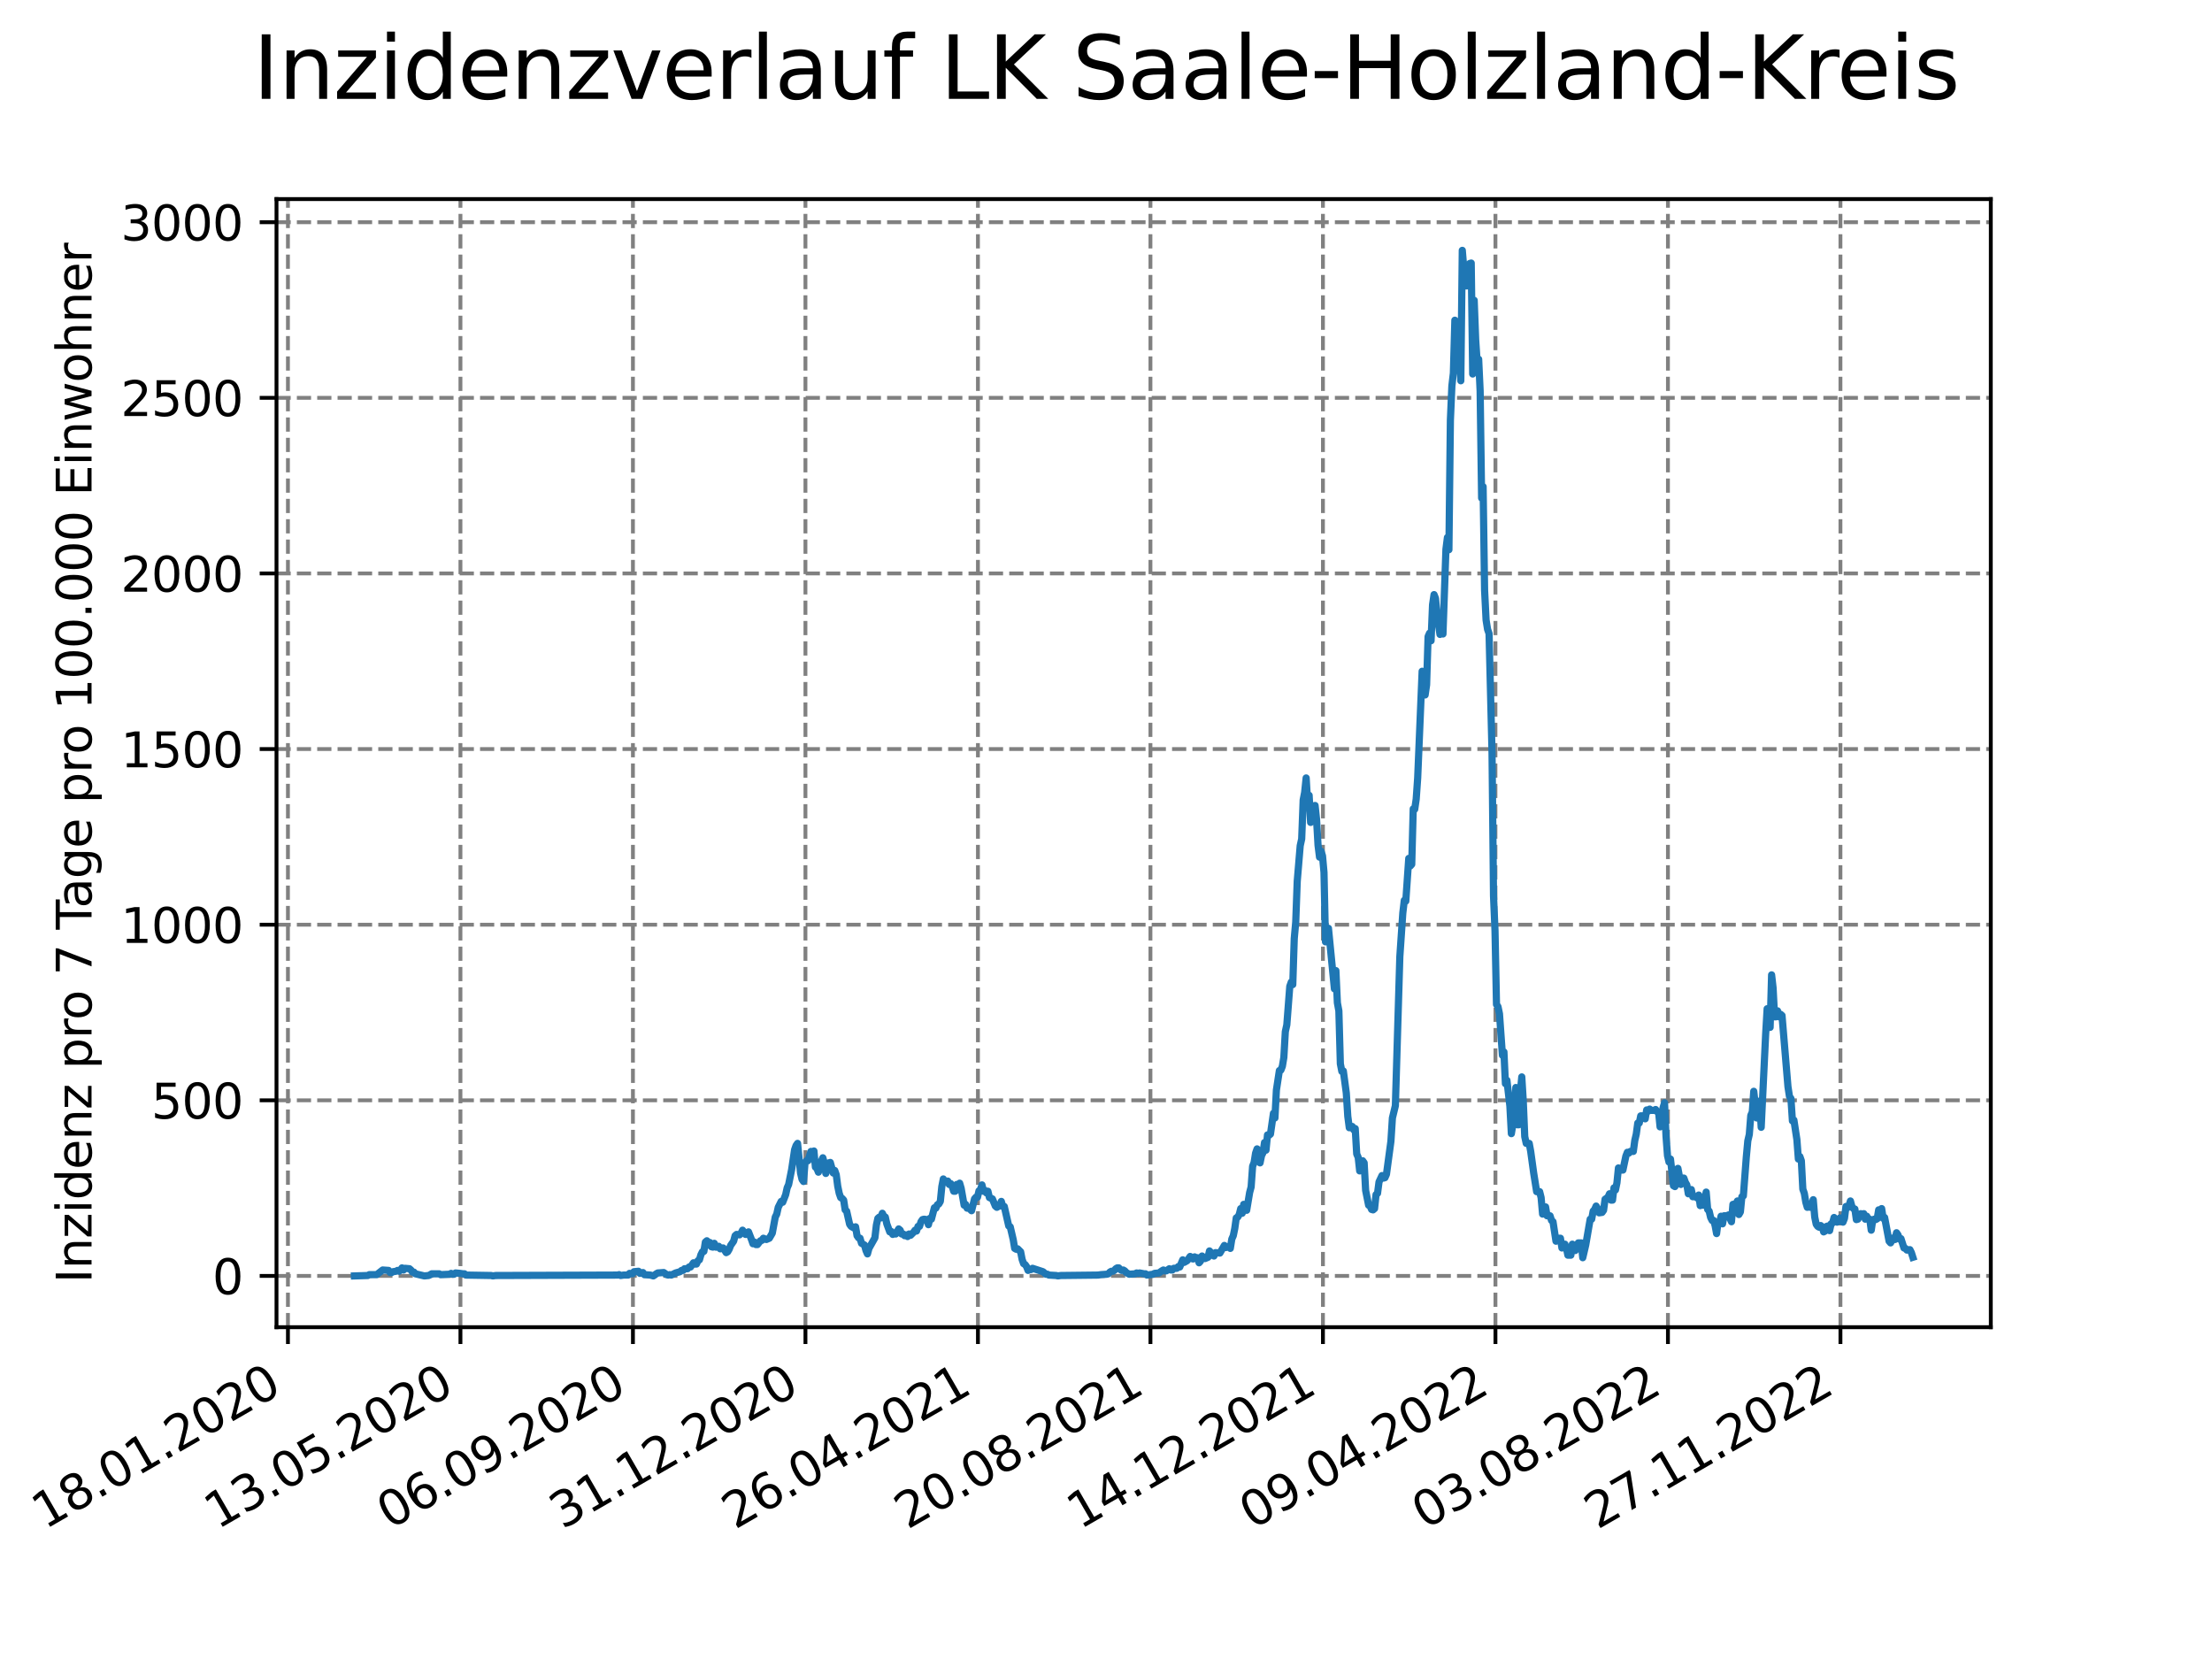 <?xml version="1.0" encoding="utf-8" standalone="no"?>
<!DOCTYPE svg PUBLIC "-//W3C//DTD SVG 1.1//EN"
  "http://www.w3.org/Graphics/SVG/1.1/DTD/svg11.dtd">
<svg xmlns:xlink="http://www.w3.org/1999/xlink" width="460.8pt" height="345.6pt" viewBox="0 0 460.8 345.6" xmlns="http://www.w3.org/2000/svg" version="1.1">
 <defs>
  <style type="text/css">*{stroke-linejoin: round; stroke-linecap: butt}</style>
 </defs>
 <g id="figure_1">
  <g id="patch_1">
   <path d="M 0 345.6 
L 460.8 345.6 
L 460.8 0 
L 0 0 
z
" style="fill: #ffffff"/>
  </g>
  <g id="axes_1">
   <g id="patch_2">
    <path d="M 57.6 276.48 
L 414.72 276.48 
L 414.72 41.472 
L 57.6 41.472 
z
" style="fill: #ffffff"/>
   </g>
   <g id="matplotlib.axis_1">
    <g id="xtick_1">
     <g id="line2d_1">
      <path d="M 59.983 276.48 
L 59.983 41.472 
" clip-path="url(#p7cde4ce99e)" style="fill: none; stroke-dasharray: 2.96,1.28; stroke-dashoffset: 0; stroke: #808080; stroke-width: 0.8"/>
     </g>
     <g id="line2d_2">
      <defs>
       <path id="m4c0e61356d" d="M 0 0 
L 0 3.5 
" style="stroke: #000000; stroke-width: 0.8"/>
      </defs>
      <g>
       <use xlink:href="#m4c0e61356d" x="59.983" y="276.48" style="stroke: #000000; stroke-width: 0.8"/>
      </g>
     </g>
     <g id="text_1">
      <!-- 18.01.2020 -->
      <g transform="translate(9.358 318.689) rotate(-30) scale(0.1 -0.1)">
       <defs>
        <path id="DejaVuSans-31" d="M 794 531 
L 1825 531 
L 1825 4091 
L 703 3866 
L 703 4441 
L 1819 4666 
L 2450 4666 
L 2450 531 
L 3481 531 
L 3481 0 
L 794 0 
L 794 531 
z
" transform="scale(0.016)"/>
        <path id="DejaVuSans-38" d="M 2034 2216 
Q 1584 2216 1326 1975 
Q 1069 1734 1069 1313 
Q 1069 891 1326 650 
Q 1584 409 2034 409 
Q 2484 409 2743 651 
Q 3003 894 3003 1313 
Q 3003 1734 2745 1975 
Q 2488 2216 2034 2216 
z
M 1403 2484 
Q 997 2584 770 2862 
Q 544 3141 544 3541 
Q 544 4100 942 4425 
Q 1341 4750 2034 4750 
Q 2731 4750 3128 4425 
Q 3525 4100 3525 3541 
Q 3525 3141 3298 2862 
Q 3072 2584 2669 2484 
Q 3125 2378 3379 2068 
Q 3634 1759 3634 1313 
Q 3634 634 3220 271 
Q 2806 -91 2034 -91 
Q 1263 -91 848 271 
Q 434 634 434 1313 
Q 434 1759 690 2068 
Q 947 2378 1403 2484 
z
M 1172 3481 
Q 1172 3119 1398 2916 
Q 1625 2713 2034 2713 
Q 2441 2713 2670 2916 
Q 2900 3119 2900 3481 
Q 2900 3844 2670 4047 
Q 2441 4250 2034 4250 
Q 1625 4250 1398 4047 
Q 1172 3844 1172 3481 
z
" transform="scale(0.016)"/>
        <path id="DejaVuSans-2e" d="M 684 794 
L 1344 794 
L 1344 0 
L 684 0 
L 684 794 
z
" transform="scale(0.016)"/>
        <path id="DejaVuSans-30" d="M 2034 4250 
Q 1547 4250 1301 3770 
Q 1056 3291 1056 2328 
Q 1056 1369 1301 889 
Q 1547 409 2034 409 
Q 2525 409 2770 889 
Q 3016 1369 3016 2328 
Q 3016 3291 2770 3770 
Q 2525 4250 2034 4250 
z
M 2034 4750 
Q 2819 4750 3233 4129 
Q 3647 3509 3647 2328 
Q 3647 1150 3233 529 
Q 2819 -91 2034 -91 
Q 1250 -91 836 529 
Q 422 1150 422 2328 
Q 422 3509 836 4129 
Q 1250 4750 2034 4750 
z
" transform="scale(0.016)"/>
        <path id="DejaVuSans-32" d="M 1228 531 
L 3431 531 
L 3431 0 
L 469 0 
L 469 531 
Q 828 903 1448 1529 
Q 2069 2156 2228 2338 
Q 2531 2678 2651 2914 
Q 2772 3150 2772 3378 
Q 2772 3750 2511 3984 
Q 2250 4219 1831 4219 
Q 1534 4219 1204 4116 
Q 875 4013 500 3803 
L 500 4441 
Q 881 4594 1212 4672 
Q 1544 4750 1819 4750 
Q 2544 4750 2975 4387 
Q 3406 4025 3406 3419 
Q 3406 3131 3298 2873 
Q 3191 2616 2906 2266 
Q 2828 2175 2409 1742 
Q 1991 1309 1228 531 
z
" transform="scale(0.016)"/>
       </defs>
       <use xlink:href="#DejaVuSans-31"/>
       <use xlink:href="#DejaVuSans-38" x="63.623"/>
       <use xlink:href="#DejaVuSans-2e" x="127.246"/>
       <use xlink:href="#DejaVuSans-30" x="159.033"/>
       <use xlink:href="#DejaVuSans-31" x="222.656"/>
       <use xlink:href="#DejaVuSans-2e" x="286.279"/>
       <use xlink:href="#DejaVuSans-32" x="318.066"/>
       <use xlink:href="#DejaVuSans-30" x="381.689"/>
       <use xlink:href="#DejaVuSans-32" x="445.312"/>
       <use xlink:href="#DejaVuSans-30" x="508.936"/>
      </g>
     </g>
    </g>
    <g id="xtick_2">
     <g id="line2d_3">
      <path d="M 95.918 276.48 
L 95.918 41.472 
" clip-path="url(#p7cde4ce99e)" style="fill: none; stroke-dasharray: 2.96,1.28; stroke-dashoffset: 0; stroke: #808080; stroke-width: 0.8"/>
     </g>
     <g id="line2d_4">
      <g>
       <use xlink:href="#m4c0e61356d" x="95.918" y="276.48" style="stroke: #000000; stroke-width: 0.8"/>
      </g>
     </g>
     <g id="text_2">
      <!-- 13.05.2020 -->
      <g transform="translate(45.293 318.689) rotate(-30) scale(0.1 -0.1)">
       <defs>
        <path id="DejaVuSans-33" d="M 2597 2516 
Q 3050 2419 3304 2112 
Q 3559 1806 3559 1356 
Q 3559 666 3084 287 
Q 2609 -91 1734 -91 
Q 1441 -91 1130 -33 
Q 819 25 488 141 
L 488 750 
Q 750 597 1062 519 
Q 1375 441 1716 441 
Q 2309 441 2620 675 
Q 2931 909 2931 1356 
Q 2931 1769 2642 2001 
Q 2353 2234 1838 2234 
L 1294 2234 
L 1294 2753 
L 1863 2753 
Q 2328 2753 2575 2939 
Q 2822 3125 2822 3475 
Q 2822 3834 2567 4026 
Q 2313 4219 1838 4219 
Q 1578 4219 1281 4162 
Q 984 4106 628 3988 
L 628 4550 
Q 988 4650 1302 4700 
Q 1616 4750 1894 4750 
Q 2613 4750 3031 4423 
Q 3450 4097 3450 3541 
Q 3450 3153 3228 2886 
Q 3006 2619 2597 2516 
z
" transform="scale(0.016)"/>
        <path id="DejaVuSans-35" d="M 691 4666 
L 3169 4666 
L 3169 4134 
L 1269 4134 
L 1269 2991 
Q 1406 3038 1543 3061 
Q 1681 3084 1819 3084 
Q 2600 3084 3056 2656 
Q 3513 2228 3513 1497 
Q 3513 744 3044 326 
Q 2575 -91 1722 -91 
Q 1428 -91 1123 -41 
Q 819 9 494 109 
L 494 744 
Q 775 591 1075 516 
Q 1375 441 1709 441 
Q 2250 441 2565 725 
Q 2881 1009 2881 1497 
Q 2881 1984 2565 2268 
Q 2250 2553 1709 2553 
Q 1456 2553 1204 2497 
Q 953 2441 691 2322 
L 691 4666 
z
" transform="scale(0.016)"/>
       </defs>
       <use xlink:href="#DejaVuSans-31"/>
       <use xlink:href="#DejaVuSans-33" x="63.623"/>
       <use xlink:href="#DejaVuSans-2e" x="127.246"/>
       <use xlink:href="#DejaVuSans-30" x="159.033"/>
       <use xlink:href="#DejaVuSans-35" x="222.656"/>
       <use xlink:href="#DejaVuSans-2e" x="286.279"/>
       <use xlink:href="#DejaVuSans-32" x="318.066"/>
       <use xlink:href="#DejaVuSans-30" x="381.689"/>
       <use xlink:href="#DejaVuSans-32" x="445.312"/>
       <use xlink:href="#DejaVuSans-30" x="508.936"/>
      </g>
     </g>
    </g>
    <g id="xtick_3">
     <g id="line2d_5">
      <path d="M 131.853 276.48 
L 131.853 41.472 
" clip-path="url(#p7cde4ce99e)" style="fill: none; stroke-dasharray: 2.96,1.28; stroke-dashoffset: 0; stroke: #808080; stroke-width: 0.8"/>
     </g>
     <g id="line2d_6">
      <g>
       <use xlink:href="#m4c0e61356d" x="131.853" y="276.48" style="stroke: #000000; stroke-width: 0.8"/>
      </g>
     </g>
     <g id="text_3">
      <!-- 06.09.2020 -->
      <g transform="translate(81.228 318.689) rotate(-30) scale(0.1 -0.1)">
       <defs>
        <path id="DejaVuSans-36" d="M 2113 2584 
Q 1688 2584 1439 2293 
Q 1191 2003 1191 1497 
Q 1191 994 1439 701 
Q 1688 409 2113 409 
Q 2538 409 2786 701 
Q 3034 994 3034 1497 
Q 3034 2003 2786 2293 
Q 2538 2584 2113 2584 
z
M 3366 4563 
L 3366 3988 
Q 3128 4100 2886 4159 
Q 2644 4219 2406 4219 
Q 1781 4219 1451 3797 
Q 1122 3375 1075 2522 
Q 1259 2794 1537 2939 
Q 1816 3084 2150 3084 
Q 2853 3084 3261 2657 
Q 3669 2231 3669 1497 
Q 3669 778 3244 343 
Q 2819 -91 2113 -91 
Q 1303 -91 875 529 
Q 447 1150 447 2328 
Q 447 3434 972 4092 
Q 1497 4750 2381 4750 
Q 2619 4750 2861 4703 
Q 3103 4656 3366 4563 
z
" transform="scale(0.016)"/>
        <path id="DejaVuSans-39" d="M 703 97 
L 703 672 
Q 941 559 1184 500 
Q 1428 441 1663 441 
Q 2288 441 2617 861 
Q 2947 1281 2994 2138 
Q 2813 1869 2534 1725 
Q 2256 1581 1919 1581 
Q 1219 1581 811 2004 
Q 403 2428 403 3163 
Q 403 3881 828 4315 
Q 1253 4750 1959 4750 
Q 2769 4750 3195 4129 
Q 3622 3509 3622 2328 
Q 3622 1225 3098 567 
Q 2575 -91 1691 -91 
Q 1453 -91 1209 -44 
Q 966 3 703 97 
z
M 1959 2075 
Q 2384 2075 2632 2365 
Q 2881 2656 2881 3163 
Q 2881 3666 2632 3958 
Q 2384 4250 1959 4250 
Q 1534 4250 1286 3958 
Q 1038 3666 1038 3163 
Q 1038 2656 1286 2365 
Q 1534 2075 1959 2075 
z
" transform="scale(0.016)"/>
       </defs>
       <use xlink:href="#DejaVuSans-30"/>
       <use xlink:href="#DejaVuSans-36" x="63.623"/>
       <use xlink:href="#DejaVuSans-2e" x="127.246"/>
       <use xlink:href="#DejaVuSans-30" x="159.033"/>
       <use xlink:href="#DejaVuSans-39" x="222.656"/>
       <use xlink:href="#DejaVuSans-2e" x="286.279"/>
       <use xlink:href="#DejaVuSans-32" x="318.066"/>
       <use xlink:href="#DejaVuSans-30" x="381.689"/>
       <use xlink:href="#DejaVuSans-32" x="445.312"/>
       <use xlink:href="#DejaVuSans-30" x="508.936"/>
      </g>
     </g>
    </g>
    <g id="xtick_4">
     <g id="line2d_7">
      <path d="M 167.788 276.48 
L 167.788 41.472 
" clip-path="url(#p7cde4ce99e)" style="fill: none; stroke-dasharray: 2.96,1.28; stroke-dashoffset: 0; stroke: #808080; stroke-width: 0.8"/>
     </g>
     <g id="line2d_8">
      <g>
       <use xlink:href="#m4c0e61356d" x="167.788" y="276.48" style="stroke: #000000; stroke-width: 0.8"/>
      </g>
     </g>
     <g id="text_4">
      <!-- 31.12.2020 -->
      <g transform="translate(117.163 318.689) rotate(-30) scale(0.1 -0.1)">
       <use xlink:href="#DejaVuSans-33"/>
       <use xlink:href="#DejaVuSans-31" x="63.623"/>
       <use xlink:href="#DejaVuSans-2e" x="127.246"/>
       <use xlink:href="#DejaVuSans-31" x="159.033"/>
       <use xlink:href="#DejaVuSans-32" x="222.656"/>
       <use xlink:href="#DejaVuSans-2e" x="286.279"/>
       <use xlink:href="#DejaVuSans-32" x="318.066"/>
       <use xlink:href="#DejaVuSans-30" x="381.689"/>
       <use xlink:href="#DejaVuSans-32" x="445.312"/>
       <use xlink:href="#DejaVuSans-30" x="508.936"/>
      </g>
     </g>
    </g>
    <g id="xtick_5">
     <g id="line2d_9">
      <path d="M 203.723 276.48 
L 203.723 41.472 
" clip-path="url(#p7cde4ce99e)" style="fill: none; stroke-dasharray: 2.96,1.28; stroke-dashoffset: 0; stroke: #808080; stroke-width: 0.8"/>
     </g>
     <g id="line2d_10">
      <g>
       <use xlink:href="#m4c0e61356d" x="203.723" y="276.48" style="stroke: #000000; stroke-width: 0.8"/>
      </g>
     </g>
     <g id="text_5">
      <!-- 26.04.2021 -->
      <g transform="translate(153.098 318.689) rotate(-30) scale(0.1 -0.1)">
       <defs>
        <path id="DejaVuSans-34" d="M 2419 4116 
L 825 1625 
L 2419 1625 
L 2419 4116 
z
M 2253 4666 
L 3047 4666 
L 3047 1625 
L 3713 1625 
L 3713 1100 
L 3047 1100 
L 3047 0 
L 2419 0 
L 2419 1100 
L 313 1100 
L 313 1709 
L 2253 4666 
z
" transform="scale(0.016)"/>
       </defs>
       <use xlink:href="#DejaVuSans-32"/>
       <use xlink:href="#DejaVuSans-36" x="63.623"/>
       <use xlink:href="#DejaVuSans-2e" x="127.246"/>
       <use xlink:href="#DejaVuSans-30" x="159.033"/>
       <use xlink:href="#DejaVuSans-34" x="222.656"/>
       <use xlink:href="#DejaVuSans-2e" x="286.279"/>
       <use xlink:href="#DejaVuSans-32" x="318.066"/>
       <use xlink:href="#DejaVuSans-30" x="381.689"/>
       <use xlink:href="#DejaVuSans-32" x="445.312"/>
       <use xlink:href="#DejaVuSans-31" x="508.936"/>
      </g>
     </g>
    </g>
    <g id="xtick_6">
     <g id="line2d_11">
      <path d="M 239.658 276.48 
L 239.658 41.472 
" clip-path="url(#p7cde4ce99e)" style="fill: none; stroke-dasharray: 2.96,1.28; stroke-dashoffset: 0; stroke: #808080; stroke-width: 0.8"/>
     </g>
     <g id="line2d_12">
      <g>
       <use xlink:href="#m4c0e61356d" x="239.658" y="276.48" style="stroke: #000000; stroke-width: 0.8"/>
      </g>
     </g>
     <g id="text_6">
      <!-- 20.08.2021 -->
      <g transform="translate(189.033 318.689) rotate(-30) scale(0.1 -0.1)">
       <use xlink:href="#DejaVuSans-32"/>
       <use xlink:href="#DejaVuSans-30" x="63.623"/>
       <use xlink:href="#DejaVuSans-2e" x="127.246"/>
       <use xlink:href="#DejaVuSans-30" x="159.033"/>
       <use xlink:href="#DejaVuSans-38" x="222.656"/>
       <use xlink:href="#DejaVuSans-2e" x="286.279"/>
       <use xlink:href="#DejaVuSans-32" x="318.066"/>
       <use xlink:href="#DejaVuSans-30" x="381.689"/>
       <use xlink:href="#DejaVuSans-32" x="445.312"/>
       <use xlink:href="#DejaVuSans-31" x="508.936"/>
      </g>
     </g>
    </g>
    <g id="xtick_7">
     <g id="line2d_13">
      <path d="M 275.593 276.48 
L 275.593 41.472 
" clip-path="url(#p7cde4ce99e)" style="fill: none; stroke-dasharray: 2.96,1.28; stroke-dashoffset: 0; stroke: #808080; stroke-width: 0.8"/>
     </g>
     <g id="line2d_14">
      <g>
       <use xlink:href="#m4c0e61356d" x="275.593" y="276.48" style="stroke: #000000; stroke-width: 0.8"/>
      </g>
     </g>
     <g id="text_7">
      <!-- 14.12.2021 -->
      <g transform="translate(224.968 318.689) rotate(-30) scale(0.1 -0.1)">
       <use xlink:href="#DejaVuSans-31"/>
       <use xlink:href="#DejaVuSans-34" x="63.623"/>
       <use xlink:href="#DejaVuSans-2e" x="127.246"/>
       <use xlink:href="#DejaVuSans-31" x="159.033"/>
       <use xlink:href="#DejaVuSans-32" x="222.656"/>
       <use xlink:href="#DejaVuSans-2e" x="286.279"/>
       <use xlink:href="#DejaVuSans-32" x="318.066"/>
       <use xlink:href="#DejaVuSans-30" x="381.689"/>
       <use xlink:href="#DejaVuSans-32" x="445.312"/>
       <use xlink:href="#DejaVuSans-31" x="508.936"/>
      </g>
     </g>
    </g>
    <g id="xtick_8">
     <g id="line2d_15">
      <path d="M 311.528 276.48 
L 311.528 41.472 
" clip-path="url(#p7cde4ce99e)" style="fill: none; stroke-dasharray: 2.96,1.28; stroke-dashoffset: 0; stroke: #808080; stroke-width: 0.8"/>
     </g>
     <g id="line2d_16">
      <g>
       <use xlink:href="#m4c0e61356d" x="311.528" y="276.48" style="stroke: #000000; stroke-width: 0.8"/>
      </g>
     </g>
     <g id="text_8">
      <!-- 09.04.2022 -->
      <g transform="translate(260.903 318.689) rotate(-30) scale(0.1 -0.1)">
       <use xlink:href="#DejaVuSans-30"/>
       <use xlink:href="#DejaVuSans-39" x="63.623"/>
       <use xlink:href="#DejaVuSans-2e" x="127.246"/>
       <use xlink:href="#DejaVuSans-30" x="159.033"/>
       <use xlink:href="#DejaVuSans-34" x="222.656"/>
       <use xlink:href="#DejaVuSans-2e" x="286.279"/>
       <use xlink:href="#DejaVuSans-32" x="318.066"/>
       <use xlink:href="#DejaVuSans-30" x="381.689"/>
       <use xlink:href="#DejaVuSans-32" x="445.312"/>
       <use xlink:href="#DejaVuSans-32" x="508.936"/>
      </g>
     </g>
    </g>
    <g id="xtick_9">
     <g id="line2d_17">
      <path d="M 347.463 276.48 
L 347.463 41.472 
" clip-path="url(#p7cde4ce99e)" style="fill: none; stroke-dasharray: 2.96,1.28; stroke-dashoffset: 0; stroke: #808080; stroke-width: 0.8"/>
     </g>
     <g id="line2d_18">
      <g>
       <use xlink:href="#m4c0e61356d" x="347.463" y="276.48" style="stroke: #000000; stroke-width: 0.8"/>
      </g>
     </g>
     <g id="text_9">
      <!-- 03.08.2022 -->
      <g transform="translate(296.838 318.689) rotate(-30) scale(0.1 -0.1)">
       <use xlink:href="#DejaVuSans-30"/>
       <use xlink:href="#DejaVuSans-33" x="63.623"/>
       <use xlink:href="#DejaVuSans-2e" x="127.246"/>
       <use xlink:href="#DejaVuSans-30" x="159.033"/>
       <use xlink:href="#DejaVuSans-38" x="222.656"/>
       <use xlink:href="#DejaVuSans-2e" x="286.279"/>
       <use xlink:href="#DejaVuSans-32" x="318.066"/>
       <use xlink:href="#DejaVuSans-30" x="381.689"/>
       <use xlink:href="#DejaVuSans-32" x="445.312"/>
       <use xlink:href="#DejaVuSans-32" x="508.936"/>
      </g>
     </g>
    </g>
    <g id="xtick_10">
     <g id="line2d_19">
      <path d="M 383.398 276.48 
L 383.398 41.472 
" clip-path="url(#p7cde4ce99e)" style="fill: none; stroke-dasharray: 2.96,1.28; stroke-dashoffset: 0; stroke: #808080; stroke-width: 0.8"/>
     </g>
     <g id="line2d_20">
      <g>
       <use xlink:href="#m4c0e61356d" x="383.398" y="276.48" style="stroke: #000000; stroke-width: 0.8"/>
      </g>
     </g>
     <g id="text_10">
      <!-- 27.11.2022 -->
      <g transform="translate(332.773 318.689) rotate(-30) scale(0.1 -0.1)">
       <defs>
        <path id="DejaVuSans-37" d="M 525 4666 
L 3525 4666 
L 3525 4397 
L 1831 0 
L 1172 0 
L 2766 4134 
L 525 4134 
L 525 4666 
z
" transform="scale(0.016)"/>
       </defs>
       <use xlink:href="#DejaVuSans-32"/>
       <use xlink:href="#DejaVuSans-37" x="63.623"/>
       <use xlink:href="#DejaVuSans-2e" x="127.246"/>
       <use xlink:href="#DejaVuSans-31" x="159.033"/>
       <use xlink:href="#DejaVuSans-31" x="222.656"/>
       <use xlink:href="#DejaVuSans-2e" x="286.279"/>
       <use xlink:href="#DejaVuSans-32" x="318.066"/>
       <use xlink:href="#DejaVuSans-30" x="381.689"/>
       <use xlink:href="#DejaVuSans-32" x="445.312"/>
       <use xlink:href="#DejaVuSans-32" x="508.936"/>
      </g>
     </g>
    </g>
   </g>
   <g id="matplotlib.axis_2">
    <g id="ytick_1">
     <g id="line2d_21">
      <path d="M 57.6 265.798 
L 414.72 265.798 
" clip-path="url(#p7cde4ce99e)" style="fill: none; stroke-dasharray: 2.96,1.28; stroke-dashoffset: 0; stroke: #808080; stroke-width: 0.8"/>
     </g>
     <g id="line2d_22">
      <defs>
       <path id="macee8001ed" d="M 0 0 
L -3.5 0 
" style="stroke: #000000; stroke-width: 0.8"/>
      </defs>
      <g>
       <use xlink:href="#macee8001ed" x="57.6" y="265.798" style="stroke: #000000; stroke-width: 0.8"/>
      </g>
     </g>
     <g id="text_11">
      <!-- 0 -->
      <g transform="translate(44.237 269.597) scale(0.1 -0.1)">
       <use xlink:href="#DejaVuSans-30"/>
      </g>
     </g>
    </g>
    <g id="ytick_2">
     <g id="line2d_23">
      <path d="M 57.6 229.213 
L 414.72 229.213 
" clip-path="url(#p7cde4ce99e)" style="fill: none; stroke-dasharray: 2.96,1.28; stroke-dashoffset: 0; stroke: #808080; stroke-width: 0.8"/>
     </g>
     <g id="line2d_24">
      <g>
       <use xlink:href="#macee8001ed" x="57.6" y="229.213" style="stroke: #000000; stroke-width: 0.8"/>
      </g>
     </g>
     <g id="text_12">
      <!-- 500 -->
      <g transform="translate(31.512 233.012) scale(0.1 -0.1)">
       <use xlink:href="#DejaVuSans-35"/>
       <use xlink:href="#DejaVuSans-30" x="63.623"/>
       <use xlink:href="#DejaVuSans-30" x="127.246"/>
      </g>
     </g>
    </g>
    <g id="ytick_3">
     <g id="line2d_25">
      <path d="M 57.6 192.628 
L 414.72 192.628 
" clip-path="url(#p7cde4ce99e)" style="fill: none; stroke-dasharray: 2.96,1.28; stroke-dashoffset: 0; stroke: #808080; stroke-width: 0.8"/>
     </g>
     <g id="line2d_26">
      <g>
       <use xlink:href="#macee8001ed" x="57.6" y="192.628" style="stroke: #000000; stroke-width: 0.8"/>
      </g>
     </g>
     <g id="text_13">
      <!-- 1000 -->
      <g transform="translate(25.15 196.427) scale(0.1 -0.1)">
       <use xlink:href="#DejaVuSans-31"/>
       <use xlink:href="#DejaVuSans-30" x="63.623"/>
       <use xlink:href="#DejaVuSans-30" x="127.246"/>
       <use xlink:href="#DejaVuSans-30" x="190.869"/>
      </g>
     </g>
    </g>
    <g id="ytick_4">
     <g id="line2d_27">
      <path d="M 57.6 156.043 
L 414.72 156.043 
" clip-path="url(#p7cde4ce99e)" style="fill: none; stroke-dasharray: 2.96,1.28; stroke-dashoffset: 0; stroke: #808080; stroke-width: 0.8"/>
     </g>
     <g id="line2d_28">
      <g>
       <use xlink:href="#macee8001ed" x="57.6" y="156.043" style="stroke: #000000; stroke-width: 0.8"/>
      </g>
     </g>
     <g id="text_14">
      <!-- 1500 -->
      <g transform="translate(25.15 159.842) scale(0.1 -0.1)">
       <use xlink:href="#DejaVuSans-31"/>
       <use xlink:href="#DejaVuSans-35" x="63.623"/>
       <use xlink:href="#DejaVuSans-30" x="127.246"/>
       <use xlink:href="#DejaVuSans-30" x="190.869"/>
      </g>
     </g>
    </g>
    <g id="ytick_5">
     <g id="line2d_29">
      <path d="M 57.6 119.458 
L 414.72 119.458 
" clip-path="url(#p7cde4ce99e)" style="fill: none; stroke-dasharray: 2.96,1.28; stroke-dashoffset: 0; stroke: #808080; stroke-width: 0.8"/>
     </g>
     <g id="line2d_30">
      <g>
       <use xlink:href="#macee8001ed" x="57.6" y="119.458" style="stroke: #000000; stroke-width: 0.8"/>
      </g>
     </g>
     <g id="text_15">
      <!-- 2000 -->
      <g transform="translate(25.15 123.257) scale(0.1 -0.1)">
       <use xlink:href="#DejaVuSans-32"/>
       <use xlink:href="#DejaVuSans-30" x="63.623"/>
       <use xlink:href="#DejaVuSans-30" x="127.246"/>
       <use xlink:href="#DejaVuSans-30" x="190.869"/>
      </g>
     </g>
    </g>
    <g id="ytick_6">
     <g id="line2d_31">
      <path d="M 57.6 82.873 
L 414.72 82.873 
" clip-path="url(#p7cde4ce99e)" style="fill: none; stroke-dasharray: 2.96,1.28; stroke-dashoffset: 0; stroke: #808080; stroke-width: 0.8"/>
     </g>
     <g id="line2d_32">
      <g>
       <use xlink:href="#macee8001ed" x="57.6" y="82.873" style="stroke: #000000; stroke-width: 0.8"/>
      </g>
     </g>
     <g id="text_16">
      <!-- 2500 -->
      <g transform="translate(25.15 86.672) scale(0.1 -0.1)">
       <use xlink:href="#DejaVuSans-32"/>
       <use xlink:href="#DejaVuSans-35" x="63.623"/>
       <use xlink:href="#DejaVuSans-30" x="127.246"/>
       <use xlink:href="#DejaVuSans-30" x="190.869"/>
      </g>
     </g>
    </g>
    <g id="ytick_7">
     <g id="line2d_33">
      <path d="M 57.6 46.288 
L 414.72 46.288 
" clip-path="url(#p7cde4ce99e)" style="fill: none; stroke-dasharray: 2.96,1.28; stroke-dashoffset: 0; stroke: #808080; stroke-width: 0.8"/>
     </g>
     <g id="line2d_34">
      <g>
       <use xlink:href="#macee8001ed" x="57.6" y="46.288" style="stroke: #000000; stroke-width: 0.8"/>
      </g>
     </g>
     <g id="text_17">
      <!-- 3000 -->
      <g transform="translate(25.15 50.087) scale(0.1 -0.1)">
       <use xlink:href="#DejaVuSans-33"/>
       <use xlink:href="#DejaVuSans-30" x="63.623"/>
       <use xlink:href="#DejaVuSans-30" x="127.246"/>
       <use xlink:href="#DejaVuSans-30" x="190.869"/>
      </g>
     </g>
    </g>
    <g id="text_18">
     <!-- Inzidenz pro 7 Tage pro 100.000 Einwohner -->
     <g transform="translate(19.07 267.301) rotate(-90) scale(0.1 -0.1)">
      <defs>
       <path id="DejaVuSans-49" d="M 628 4666 
L 1259 4666 
L 1259 0 
L 628 0 
L 628 4666 
z
" transform="scale(0.016)"/>
       <path id="DejaVuSans-6e" d="M 3513 2113 
L 3513 0 
L 2938 0 
L 2938 2094 
Q 2938 2591 2744 2837 
Q 2550 3084 2163 3084 
Q 1697 3084 1428 2787 
Q 1159 2491 1159 1978 
L 1159 0 
L 581 0 
L 581 3500 
L 1159 3500 
L 1159 2956 
Q 1366 3272 1645 3428 
Q 1925 3584 2291 3584 
Q 2894 3584 3203 3211 
Q 3513 2838 3513 2113 
z
" transform="scale(0.016)"/>
       <path id="DejaVuSans-7a" d="M 353 3500 
L 3084 3500 
L 3084 2975 
L 922 459 
L 3084 459 
L 3084 0 
L 275 0 
L 275 525 
L 2438 3041 
L 353 3041 
L 353 3500 
z
" transform="scale(0.016)"/>
       <path id="DejaVuSans-69" d="M 603 3500 
L 1178 3500 
L 1178 0 
L 603 0 
L 603 3500 
z
M 603 4863 
L 1178 4863 
L 1178 4134 
L 603 4134 
L 603 4863 
z
" transform="scale(0.016)"/>
       <path id="DejaVuSans-64" d="M 2906 2969 
L 2906 4863 
L 3481 4863 
L 3481 0 
L 2906 0 
L 2906 525 
Q 2725 213 2448 61 
Q 2172 -91 1784 -91 
Q 1150 -91 751 415 
Q 353 922 353 1747 
Q 353 2572 751 3078 
Q 1150 3584 1784 3584 
Q 2172 3584 2448 3432 
Q 2725 3281 2906 2969 
z
M 947 1747 
Q 947 1113 1208 752 
Q 1469 391 1925 391 
Q 2381 391 2643 752 
Q 2906 1113 2906 1747 
Q 2906 2381 2643 2742 
Q 2381 3103 1925 3103 
Q 1469 3103 1208 2742 
Q 947 2381 947 1747 
z
" transform="scale(0.016)"/>
       <path id="DejaVuSans-65" d="M 3597 1894 
L 3597 1613 
L 953 1613 
Q 991 1019 1311 708 
Q 1631 397 2203 397 
Q 2534 397 2845 478 
Q 3156 559 3463 722 
L 3463 178 
Q 3153 47 2828 -22 
Q 2503 -91 2169 -91 
Q 1331 -91 842 396 
Q 353 884 353 1716 
Q 353 2575 817 3079 
Q 1281 3584 2069 3584 
Q 2775 3584 3186 3129 
Q 3597 2675 3597 1894 
z
M 3022 2063 
Q 3016 2534 2758 2815 
Q 2500 3097 2075 3097 
Q 1594 3097 1305 2825 
Q 1016 2553 972 2059 
L 3022 2063 
z
" transform="scale(0.016)"/>
       <path id="DejaVuSans-20" transform="scale(0.016)"/>
       <path id="DejaVuSans-70" d="M 1159 525 
L 1159 -1331 
L 581 -1331 
L 581 3500 
L 1159 3500 
L 1159 2969 
Q 1341 3281 1617 3432 
Q 1894 3584 2278 3584 
Q 2916 3584 3314 3078 
Q 3713 2572 3713 1747 
Q 3713 922 3314 415 
Q 2916 -91 2278 -91 
Q 1894 -91 1617 61 
Q 1341 213 1159 525 
z
M 3116 1747 
Q 3116 2381 2855 2742 
Q 2594 3103 2138 3103 
Q 1681 3103 1420 2742 
Q 1159 2381 1159 1747 
Q 1159 1113 1420 752 
Q 1681 391 2138 391 
Q 2594 391 2855 752 
Q 3116 1113 3116 1747 
z
" transform="scale(0.016)"/>
       <path id="DejaVuSans-72" d="M 2631 2963 
Q 2534 3019 2420 3045 
Q 2306 3072 2169 3072 
Q 1681 3072 1420 2755 
Q 1159 2438 1159 1844 
L 1159 0 
L 581 0 
L 581 3500 
L 1159 3500 
L 1159 2956 
Q 1341 3275 1631 3429 
Q 1922 3584 2338 3584 
Q 2397 3584 2469 3576 
Q 2541 3569 2628 3553 
L 2631 2963 
z
" transform="scale(0.016)"/>
       <path id="DejaVuSans-6f" d="M 1959 3097 
Q 1497 3097 1228 2736 
Q 959 2375 959 1747 
Q 959 1119 1226 758 
Q 1494 397 1959 397 
Q 2419 397 2687 759 
Q 2956 1122 2956 1747 
Q 2956 2369 2687 2733 
Q 2419 3097 1959 3097 
z
M 1959 3584 
Q 2709 3584 3137 3096 
Q 3566 2609 3566 1747 
Q 3566 888 3137 398 
Q 2709 -91 1959 -91 
Q 1206 -91 779 398 
Q 353 888 353 1747 
Q 353 2609 779 3096 
Q 1206 3584 1959 3584 
z
" transform="scale(0.016)"/>
       <path id="DejaVuSans-54" d="M -19 4666 
L 3928 4666 
L 3928 4134 
L 2272 4134 
L 2272 0 
L 1638 0 
L 1638 4134 
L -19 4134 
L -19 4666 
z
" transform="scale(0.016)"/>
       <path id="DejaVuSans-61" d="M 2194 1759 
Q 1497 1759 1228 1600 
Q 959 1441 959 1056 
Q 959 750 1161 570 
Q 1363 391 1709 391 
Q 2188 391 2477 730 
Q 2766 1069 2766 1631 
L 2766 1759 
L 2194 1759 
z
M 3341 1997 
L 3341 0 
L 2766 0 
L 2766 531 
Q 2569 213 2275 61 
Q 1981 -91 1556 -91 
Q 1019 -91 701 211 
Q 384 513 384 1019 
Q 384 1609 779 1909 
Q 1175 2209 1959 2209 
L 2766 2209 
L 2766 2266 
Q 2766 2663 2505 2880 
Q 2244 3097 1772 3097 
Q 1472 3097 1187 3025 
Q 903 2953 641 2809 
L 641 3341 
Q 956 3463 1253 3523 
Q 1550 3584 1831 3584 
Q 2591 3584 2966 3190 
Q 3341 2797 3341 1997 
z
" transform="scale(0.016)"/>
       <path id="DejaVuSans-67" d="M 2906 1791 
Q 2906 2416 2648 2759 
Q 2391 3103 1925 3103 
Q 1463 3103 1205 2759 
Q 947 2416 947 1791 
Q 947 1169 1205 825 
Q 1463 481 1925 481 
Q 2391 481 2648 825 
Q 2906 1169 2906 1791 
z
M 3481 434 
Q 3481 -459 3084 -895 
Q 2688 -1331 1869 -1331 
Q 1566 -1331 1297 -1286 
Q 1028 -1241 775 -1147 
L 775 -588 
Q 1028 -725 1275 -790 
Q 1522 -856 1778 -856 
Q 2344 -856 2625 -561 
Q 2906 -266 2906 331 
L 2906 616 
Q 2728 306 2450 153 
Q 2172 0 1784 0 
Q 1141 0 747 490 
Q 353 981 353 1791 
Q 353 2603 747 3093 
Q 1141 3584 1784 3584 
Q 2172 3584 2450 3431 
Q 2728 3278 2906 2969 
L 2906 3500 
L 3481 3500 
L 3481 434 
z
" transform="scale(0.016)"/>
       <path id="DejaVuSans-45" d="M 628 4666 
L 3578 4666 
L 3578 4134 
L 1259 4134 
L 1259 2753 
L 3481 2753 
L 3481 2222 
L 1259 2222 
L 1259 531 
L 3634 531 
L 3634 0 
L 628 0 
L 628 4666 
z
" transform="scale(0.016)"/>
       <path id="DejaVuSans-77" d="M 269 3500 
L 844 3500 
L 1563 769 
L 2278 3500 
L 2956 3500 
L 3675 769 
L 4391 3500 
L 4966 3500 
L 4050 0 
L 3372 0 
L 2619 2869 
L 1863 0 
L 1184 0 
L 269 3500 
z
" transform="scale(0.016)"/>
       <path id="DejaVuSans-68" d="M 3513 2113 
L 3513 0 
L 2938 0 
L 2938 2094 
Q 2938 2591 2744 2837 
Q 2550 3084 2163 3084 
Q 1697 3084 1428 2787 
Q 1159 2491 1159 1978 
L 1159 0 
L 581 0 
L 581 4863 
L 1159 4863 
L 1159 2956 
Q 1366 3272 1645 3428 
Q 1925 3584 2291 3584 
Q 2894 3584 3203 3211 
Q 3513 2838 3513 2113 
z
" transform="scale(0.016)"/>
      </defs>
      <use xlink:href="#DejaVuSans-49"/>
      <use xlink:href="#DejaVuSans-6e" x="29.492"/>
      <use xlink:href="#DejaVuSans-7a" x="92.871"/>
      <use xlink:href="#DejaVuSans-69" x="145.361"/>
      <use xlink:href="#DejaVuSans-64" x="173.145"/>
      <use xlink:href="#DejaVuSans-65" x="236.621"/>
      <use xlink:href="#DejaVuSans-6e" x="298.145"/>
      <use xlink:href="#DejaVuSans-7a" x="361.523"/>
      <use xlink:href="#DejaVuSans-20" x="414.014"/>
      <use xlink:href="#DejaVuSans-70" x="445.801"/>
      <use xlink:href="#DejaVuSans-72" x="509.277"/>
      <use xlink:href="#DejaVuSans-6f" x="548.141"/>
      <use xlink:href="#DejaVuSans-20" x="609.322"/>
      <use xlink:href="#DejaVuSans-37" x="641.109"/>
      <use xlink:href="#DejaVuSans-20" x="704.732"/>
      <use xlink:href="#DejaVuSans-54" x="736.52"/>
      <use xlink:href="#DejaVuSans-61" x="781.104"/>
      <use xlink:href="#DejaVuSans-67" x="842.383"/>
      <use xlink:href="#DejaVuSans-65" x="905.859"/>
      <use xlink:href="#DejaVuSans-20" x="967.383"/>
      <use xlink:href="#DejaVuSans-70" x="999.17"/>
      <use xlink:href="#DejaVuSans-72" x="1062.646"/>
      <use xlink:href="#DejaVuSans-6f" x="1101.51"/>
      <use xlink:href="#DejaVuSans-20" x="1162.691"/>
      <use xlink:href="#DejaVuSans-31" x="1194.479"/>
      <use xlink:href="#DejaVuSans-30" x="1258.102"/>
      <use xlink:href="#DejaVuSans-30" x="1321.725"/>
      <use xlink:href="#DejaVuSans-2e" x="1385.348"/>
      <use xlink:href="#DejaVuSans-30" x="1417.135"/>
      <use xlink:href="#DejaVuSans-30" x="1480.758"/>
      <use xlink:href="#DejaVuSans-30" x="1544.381"/>
      <use xlink:href="#DejaVuSans-20" x="1608.004"/>
      <use xlink:href="#DejaVuSans-45" x="1639.791"/>
      <use xlink:href="#DejaVuSans-69" x="1702.975"/>
      <use xlink:href="#DejaVuSans-6e" x="1730.758"/>
      <use xlink:href="#DejaVuSans-77" x="1794.137"/>
      <use xlink:href="#DejaVuSans-6f" x="1875.924"/>
      <use xlink:href="#DejaVuSans-68" x="1937.105"/>
      <use xlink:href="#DejaVuSans-6e" x="2000.484"/>
      <use xlink:href="#DejaVuSans-65" x="2063.863"/>
      <use xlink:href="#DejaVuSans-72" x="2125.387"/>
     </g>
    </g>
   </g>
   <g id="line2d_35">
    <path d="M 73.833 265.798 
L 76.621 265.71 
L 76.931 265.533 
L 78.48 265.533 
L 79.719 264.563 
L 80.958 264.651 
L 81.268 265.092 
L 81.577 265.092 
L 81.887 264.916 
L 82.507 264.828 
L 82.816 264.651 
L 83.126 264.828 
L 83.436 264.563 
L 83.746 264.122 
L 84.056 264.563 
L 84.365 264.21 
L 85.295 264.298 
L 85.605 264.563 
L 85.914 265.004 
L 86.224 265.004 
L 86.534 265.357 
L 88.393 265.798 
L 89.322 265.71 
L 89.942 265.357 
L 91.49 265.357 
L 91.8 265.533 
L 93.659 265.445 
L 93.969 265.269 
L 94.279 265.445 
L 94.588 265.445 
L 94.898 265.18 
L 95.827 265.269 
L 96.447 265.357 
L 96.757 265.357 
L 97.067 265.621 
L 102.333 265.71 
L 102.643 265.798 
L 103.262 265.71 
L 128.665 265.621 
L 128.974 265.533 
L 129.284 265.71 
L 129.904 265.621 
L 130.833 265.621 
L 131.143 265.269 
L 131.762 265.357 
L 132.072 264.916 
L 133.002 264.828 
L 133.311 265.269 
L 133.931 265.092 
L 134.241 265.533 
L 135.48 265.621 
L 136.099 265.798 
L 136.719 265.357 
L 137.029 265.18 
L 138.268 265.092 
L 138.888 265.533 
L 139.197 265.621 
L 139.507 265.533 
L 139.817 265.621 
L 140.746 265.18 
L 141.676 264.916 
L 141.985 264.651 
L 142.295 264.651 
L 142.605 264.298 
L 143.225 264.298 
L 143.534 263.945 
L 143.844 263.945 
L 144.464 263.063 
L 144.773 263.328 
L 145.083 263.328 
L 145.393 262.622 
L 145.703 262.446 
L 146.013 261.387 
L 146.322 260.77 
L 146.632 260.682 
L 146.942 258.741 
L 147.252 258.476 
L 147.562 259.182 
L 147.871 258.829 
L 148.181 259.711 
L 148.491 259.8 
L 148.801 259.006 
L 149.11 259.8 
L 149.42 259.8 
L 149.73 259.623 
L 150.04 260.152 
L 150.35 259.976 
L 150.659 259.976 
L 151.279 260.946 
L 151.589 260.77 
L 151.899 260.241 
L 152.208 259.447 
L 152.828 258.565 
L 153.138 257.418 
L 153.447 257.153 
L 154.067 257.241 
L 154.377 256.889 
L 154.687 256.271 
L 155.306 257.153 
L 155.616 256.8 
L 155.926 256.624 
L 156.545 258.212 
L 156.855 259.094 
L 157.165 258.741 
L 157.475 259.27 
L 157.784 259.27 
L 158.404 258.476 
L 158.714 258.388 
L 159.024 257.947 
L 159.643 258.212 
L 160.263 257.947 
L 160.882 256.889 
L 161.502 253.537 
L 161.812 252.919 
L 162.121 251.508 
L 162.741 250.273 
L 163.051 250.449 
L 163.67 248.862 
L 163.98 247.45 
L 164.29 246.745 
L 164.909 243.657 
L 165.529 239.511 
L 165.839 238.629 
L 166.149 238.188 
L 166.768 244.363 
L 167.078 245.686 
L 167.388 246.127 
L 167.698 242.246 
L 168.007 241.805 
L 168.317 241.805 
L 168.937 239.864 
L 169.246 240.746 
L 169.556 239.776 
L 169.866 243.128 
L 170.176 243.393 
L 170.486 244.186 
L 171.105 241.893 
L 171.415 241.187 
L 171.725 242.334 
L 172.035 244.451 
L 172.654 242.246 
L 172.964 242.158 
L 173.583 244.363 
L 173.893 243.834 
L 174.203 244.716 
L 174.513 247.097 
L 174.823 248.597 
L 175.132 249.479 
L 175.442 249.655 
L 175.752 250.008 
L 176.062 252.037 
L 176.372 252.302 
L 176.991 255.036 
L 177.301 255.477 
L 177.92 255.83 
L 178.23 255.566 
L 178.54 257.418 
L 178.85 257.859 
L 179.16 257.947 
L 179.469 259.006 
L 180.089 259.359 
L 180.399 260.505 
L 180.709 261.211 
L 181.018 260.064 
L 182.257 257.859 
L 182.567 255.213 
L 182.877 253.801 
L 183.187 253.537 
L 183.497 253.713 
L 183.806 252.743 
L 184.116 253.36 
L 184.426 253.537 
L 184.736 254.948 
L 185.355 256.624 
L 185.665 256.536 
L 185.975 257.153 
L 186.285 256.977 
L 186.594 257.065 
L 187.214 256.007 
L 187.524 256.271 
L 187.834 257.065 
L 188.143 257.065 
L 188.453 257.418 
L 188.763 257.241 
L 189.073 257.594 
L 189.382 257.065 
L 189.692 257.33 
L 190.312 256.712 
L 190.622 256.271 
L 190.931 256.448 
L 191.241 255.477 
L 191.551 255.477 
L 191.861 254.507 
L 192.171 254.066 
L 192.48 253.978 
L 193.1 254.066 
L 193.41 255.124 
L 193.719 253.801 
L 194.029 253.978 
L 194.649 251.596 
L 194.959 251.684 
L 195.268 250.979 
L 195.578 250.802 
L 195.888 250.273 
L 196.198 247.186 
L 196.508 245.598 
L 196.817 246.127 
L 197.437 246.039 
L 197.747 246.745 
L 198.056 246.568 
L 198.366 247.186 
L 198.676 248.156 
L 198.986 248.156 
L 199.296 246.745 
L 199.605 247.45 
L 199.915 246.48 
L 200.225 247.538 
L 200.845 251.067 
L 201.154 250.89 
L 201.464 251.684 
L 201.774 251.596 
L 202.393 252.214 
L 203.013 249.744 
L 203.323 249.391 
L 203.633 249.391 
L 203.942 248.068 
L 204.252 247.803 
L 204.562 246.833 
L 204.872 248.156 
L 205.182 247.979 
L 205.491 248.509 
L 205.801 248.156 
L 206.111 249.479 
L 206.73 249.744 
L 207.35 251.243 
L 207.66 251.508 
L 208.279 251.155 
L 208.589 250.273 
L 208.899 251.331 
L 209.209 251.331 
L 210.138 255.389 
L 210.448 255.566 
L 211.067 258.212 
L 211.377 260.064 
L 211.687 260.241 
L 211.997 260.152 
L 212.616 260.77 
L 212.926 262.358 
L 213.236 263.24 
L 213.546 263.416 
L 213.855 263.857 
L 214.165 264.651 
L 214.475 264.475 
L 214.785 264.475 
L 215.095 264.21 
L 217.263 264.916 
L 217.883 265.445 
L 218.192 265.445 
L 218.502 265.621 
L 220.051 265.71 
L 220.361 265.798 
L 220.981 265.71 
L 228.725 265.621 
L 229.345 265.533 
L 230.584 265.445 
L 230.894 265.357 
L 231.203 265.004 
L 231.513 264.828 
L 231.823 264.828 
L 232.133 264.651 
L 232.443 264.298 
L 232.752 264.122 
L 233.062 264.122 
L 233.372 264.475 
L 233.682 264.651 
L 233.992 264.563 
L 234.301 264.739 
L 234.611 265.092 
L 235.231 265.445 
L 236.47 265.357 
L 236.78 265.18 
L 237.089 265.269 
L 237.399 265.18 
L 238.328 265.357 
L 238.638 265.357 
L 238.948 265.621 
L 239.568 265.533 
L 240.187 265.445 
L 240.497 265.269 
L 241.426 265.18 
L 242.046 264.739 
L 242.356 264.563 
L 242.665 264.739 
L 242.975 264.739 
L 243.595 264.298 
L 243.905 264.563 
L 244.214 264.563 
L 244.524 264.21 
L 245.144 264.21 
L 245.454 263.857 
L 245.763 263.945 
L 246.383 262.446 
L 246.693 262.975 
L 247.312 262.622 
L 247.932 261.74 
L 248.242 262.181 
L 248.551 262.269 
L 248.861 261.828 
L 249.171 262.005 
L 249.481 262.005 
L 249.791 263.063 
L 250.1 262.71 
L 250.41 261.652 
L 251.03 262.181 
L 251.649 261.917 
L 251.959 260.593 
L 252.269 260.946 
L 252.579 261.476 
L 252.888 261.652 
L 253.198 260.946 
L 254.128 261.034 
L 254.747 259.976 
L 255.057 259.447 
L 255.367 259.888 
L 255.676 259.711 
L 255.986 259.8 
L 256.296 260.064 
L 256.606 258.124 
L 256.916 257.418 
L 257.225 255.918 
L 257.535 253.713 
L 257.845 253.537 
L 258.155 253.007 
L 258.465 251.772 
L 258.774 252.743 
L 259.084 250.89 
L 259.704 252.125 
L 260.323 248.421 
L 260.633 247.274 
L 260.943 242.952 
L 261.253 242.158 
L 261.562 240.217 
L 261.872 239.335 
L 262.182 240.305 
L 262.492 242.246 
L 262.801 240.746 
L 263.111 240.129 
L 263.421 238.012 
L 263.731 239.6 
L 264.041 236.424 
L 264.35 236.512 
L 264.66 236.248 
L 265.28 231.925 
L 265.59 232.896 
L 265.899 227.074 
L 266.519 223.016 
L 266.829 222.928 
L 267.138 222.134 
L 267.448 220.282 
L 267.758 214.901 
L 268.068 213.49 
L 268.687 205.462 
L 268.997 204.58 
L 269.307 205.11 
L 269.617 195.495 
L 269.927 192.055 
L 270.236 183.586 
L 270.856 176.177 
L 271.166 174.766 
L 271.475 166.65 
L 271.785 165.062 
L 272.095 162.063 
L 272.405 167.268 
L 272.715 165.68 
L 273.024 171.325 
L 273.334 170.531 
L 273.644 167.885 
L 273.954 167.797 
L 274.264 170.708 
L 274.573 176.089 
L 274.883 178.559 
L 275.193 177.324 
L 275.503 178.294 
L 275.812 181.734 
L 276.122 196.2 
L 276.432 195.407 
L 276.742 193.378 
L 277.981 205.992 
L 278.291 202.199 
L 278.601 208.903 
L 278.91 210.579 
L 279.22 221.605 
L 279.53 223.193 
L 279.84 223.104 
L 280.459 227.691 
L 280.769 232.543 
L 281.079 234.924 
L 281.389 234.66 
L 281.698 234.66 
L 282.008 235.366 
L 282.318 235.101 
L 282.628 240.393 
L 282.938 241.099 
L 283.247 243.922 
L 283.557 242.158 
L 283.867 241.805 
L 284.177 242.246 
L 284.486 247.979 
L 285.106 251.067 
L 285.416 251.243 
L 285.726 251.949 
L 286.035 252.037 
L 286.345 251.772 
L 286.655 248.862 
L 286.965 248.597 
L 287.275 246.215 
L 287.894 244.892 
L 288.204 245.421 
L 288.514 245.333 
L 288.823 244.628 
L 289.753 237.747 
L 290.063 232.896 
L 290.682 230.338 
L 291.611 199.288 
L 292.231 190.202 
L 292.541 187.556 
L 292.851 187.732 
L 293.47 178.823 
L 293.78 180.411 
L 294.09 180.058 
L 294.4 168.503 
L 294.709 168.591 
L 295.019 166.474 
L 295.329 162.063 
L 296.258 139.835 
L 296.568 144.51 
L 296.878 144.774 
L 297.188 142.657 
L 297.497 132.601 
L 297.807 131.896 
L 298.117 133.483 
L 298.427 125.986 
L 298.737 123.869 
L 299.046 124.662 
L 299.356 128.014 
L 299.976 132.16 
L 300.285 129.867 
L 300.595 132.072 
L 301.215 114.43 
L 301.525 111.96 
L 301.834 114.518 
L 302.144 87.526 
L 302.454 80.381 
L 302.764 77.735 
L 303.074 66.709 
L 303.693 71.649 
L 304.003 70.502 
L 304.313 79.323 
L 304.622 52.154 
L 305.242 59.564 
L 305.552 59.564 
L 305.862 58.505 
L 306.171 54.889 
L 306.481 54.8 
L 306.791 77.911 
L 307.101 62.563 
L 307.411 70.766 
L 307.72 75.442 
L 308.03 74.824 
L 308.34 81.44 
L 308.65 103.757 
L 308.959 101.375 
L 309.269 122.986 
L 309.579 129.161 
L 309.889 131.102 
L 310.199 131.984 
L 310.818 156.859 
L 311.128 186.674 
L 311.438 193.907 
L 311.748 209.255 
L 312.057 209.697 
L 312.367 211.196 
L 312.987 219.841 
L 313.296 219.135 
L 313.606 225.751 
L 313.916 225.045 
L 314.536 230.426 
L 314.845 236.159 
L 315.465 232.366 
L 315.775 226.545 
L 316.084 234.307 
L 316.394 234.307 
L 316.704 227.603 
L 317.014 224.339 
L 317.324 229.367 
L 317.633 236.777 
L 317.943 238.188 
L 318.563 238.188 
L 318.873 239.864 
L 319.492 244.363 
L 320.112 248.244 
L 320.731 248.244 
L 321.041 249.479 
L 321.351 252.919 
L 321.661 252.743 
L 321.97 251.42 
L 322.28 253.272 
L 322.9 253.272 
L 323.21 254.242 
L 323.519 254.507 
L 324.139 258.565 
L 324.449 257.947 
L 325.068 257.947 
L 325.378 259.976 
L 325.998 259.182 
L 326.307 259.976 
L 326.617 261.476 
L 327.237 261.476 
L 327.547 259.182 
L 327.856 260.505 
L 328.166 260.505 
L 328.476 259.447 
L 328.786 258.917 
L 329.405 258.917 
L 329.715 262.005 
L 330.335 259.359 
L 331.264 253.978 
L 331.574 253.978 
L 331.884 252.302 
L 332.193 251.949 
L 332.503 251.243 
L 332.813 251.772 
L 333.123 252.655 
L 333.742 252.566 
L 334.052 252.125 
L 334.362 249.832 
L 334.981 249.391 
L 335.291 248.685 
L 335.601 250.008 
L 335.911 250.008 
L 336.221 247.45 
L 336.53 247.891 
L 336.84 246.392 
L 337.15 243.304 
L 337.46 243.745 
L 338.079 243.745 
L 338.699 240.835 
L 339.009 240.041 
L 339.318 240.217 
L 339.628 239.864 
L 340.248 239.864 
L 340.558 237.571 
L 340.867 236.248 
L 341.177 233.954 
L 341.487 233.954 
L 341.797 232.455 
L 342.416 232.455 
L 342.726 233.072 
L 343.036 231.22 
L 343.346 231.484 
L 343.655 231.043 
L 343.965 231.308 
L 344.585 231.308 
L 344.894 231.131 
L 345.204 231.572 
L 345.514 231.661 
L 345.824 234.748 
L 346.134 233.248 
L 346.443 230.779 
L 346.753 229.72 
L 347.063 236.689 
L 347.373 240.746 
L 347.683 242.069 
L 347.992 241.452 
L 348.612 247.009 
L 348.922 247.186 
L 349.231 243.657 
L 349.541 243.393 
L 350.161 246.745 
L 350.471 245.421 
L 350.78 245.421 
L 351.09 246.303 
L 351.4 246.833 
L 351.71 248.685 
L 352.02 247.979 
L 352.329 247.803 
L 352.639 249.303 
L 353.259 249.303 
L 353.568 249.567 
L 353.878 248.95 
L 354.188 251.155 
L 354.498 250.008 
L 354.808 251.067 
L 355.117 250.008 
L 355.427 248.332 
L 355.737 251.949 
L 356.047 252.302 
L 356.357 253.625 
L 356.666 254.242 
L 356.976 254.242 
L 357.286 255.301 
L 357.596 256.977 
L 357.905 254.595 
L 358.215 254.772 
L 358.525 253.36 
L 358.835 254.948 
L 359.145 253.272 
L 359.764 253.272 
L 360.074 253.096 
L 360.694 254.507 
L 361.003 250.89 
L 361.623 250.802 
L 361.933 250.185 
L 362.242 253.007 
L 362.552 252.478 
L 362.862 249.303 
L 363.172 249.126 
L 363.791 241.011 
L 364.101 237.659 
L 364.411 236.336 
L 364.721 232.366 
L 365.031 231.661 
L 365.34 227.338 
L 365.96 232.896 
L 366.27 231.749 
L 366.579 229.367 
L 366.889 234.836 
L 367.819 215.43 
L 368.128 210.138 
L 368.438 211.549 
L 368.748 214.019 
L 369.058 203.081 
L 369.367 205.815 
L 369.677 211.814 
L 369.987 211.814 
L 370.297 210.579 
L 370.607 211.814 
L 370.916 211.284 
L 371.226 211.549 
L 372.465 226.368 
L 372.775 228.397 
L 373.085 228.838 
L 373.395 233.513 
L 373.704 233.337 
L 374.324 237.394 
L 374.634 241.452 
L 374.944 240.923 
L 375.253 241.805 
L 375.563 247.715 
L 375.873 248.597 
L 376.183 250.449 
L 376.493 251.508 
L 376.802 250.979 
L 377.112 251.508 
L 377.422 250.979 
L 377.732 249.92 
L 378.041 253.537 
L 378.351 255.036 
L 378.661 255.477 
L 378.971 255.654 
L 379.281 255.301 
L 379.59 255.566 
L 379.9 256.624 
L 380.21 256.448 
L 380.52 255.477 
L 380.83 255.389 
L 381.139 256.359 
L 381.449 254.948 
L 381.759 254.772 
L 382.069 253.625 
L 382.378 254.331 
L 382.688 254.595 
L 382.998 254.419 
L 383.308 253.713 
L 383.618 254.419 
L 383.927 254.595 
L 384.237 253.801 
L 384.547 251.331 
L 384.857 251.596 
L 385.167 251.243 
L 385.476 250.185 
L 385.786 251.331 
L 386.096 251.772 
L 386.406 251.861 
L 386.715 254.066 
L 387.025 253.978 
L 387.645 252.831 
L 387.955 252.919 
L 388.264 252.831 
L 388.574 253.978 
L 388.884 253.36 
L 389.194 253.978 
L 389.504 253.978 
L 389.813 256.271 
L 390.123 254.154 
L 390.433 253.978 
L 390.743 254.066 
L 391.052 253.89 
L 391.362 252.037 
L 391.672 253.36 
L 391.982 251.772 
L 392.292 253.801 
L 392.601 253.625 
L 393.531 258.565 
L 393.841 258.917 
L 394.46 257.859 
L 394.77 258.212 
L 395.08 256.8 
L 395.389 257.241 
L 395.699 258.124 
L 396.009 258.035 
L 396.629 259.976 
L 396.938 260.064 
L 397.248 260.417 
L 397.868 260.329 
L 398.177 260.946 
L 398.487 261.917 
L 398.487 261.917 
" clip-path="url(#p7cde4ce99e)" style="fill: none; stroke: #1f77b4; stroke-width: 1.5; stroke-linecap: square"/>
   </g>
   <g id="patch_3">
    <path d="M 57.6 276.48 
L 57.6 41.472 
" style="fill: none; stroke: #000000; stroke-width: 0.8; stroke-linejoin: miter; stroke-linecap: square"/>
   </g>
   <g id="patch_4">
    <path d="M 414.72 276.48 
L 414.72 41.472 
" style="fill: none; stroke: #000000; stroke-width: 0.8; stroke-linejoin: miter; stroke-linecap: square"/>
   </g>
   <g id="patch_5">
    <path d="M 57.6 276.48 
L 414.72 276.48 
" style="fill: none; stroke: #000000; stroke-width: 0.8; stroke-linejoin: miter; stroke-linecap: square"/>
   </g>
   <g id="patch_6">
    <path d="M 57.6 41.472 
L 414.72 41.472 
" style="fill: none; stroke: #000000; stroke-width: 0.8; stroke-linejoin: miter; stroke-linecap: square"/>
   </g>
  </g>
  <g id="text_19">
   <!-- Inzidenzverlauf LK Saale-Holzland-Kreis -->
   <g transform="translate(52.715 20.589) scale(0.18 -0.18)">
    <defs>
     <path id="DejaVuSans-76" d="M 191 3500 
L 800 3500 
L 1894 563 
L 2988 3500 
L 3597 3500 
L 2284 0 
L 1503 0 
L 191 3500 
z
" transform="scale(0.016)"/>
     <path id="DejaVuSans-6c" d="M 603 4863 
L 1178 4863 
L 1178 0 
L 603 0 
L 603 4863 
z
" transform="scale(0.016)"/>
     <path id="DejaVuSans-75" d="M 544 1381 
L 544 3500 
L 1119 3500 
L 1119 1403 
Q 1119 906 1312 657 
Q 1506 409 1894 409 
Q 2359 409 2629 706 
Q 2900 1003 2900 1516 
L 2900 3500 
L 3475 3500 
L 3475 0 
L 2900 0 
L 2900 538 
Q 2691 219 2414 64 
Q 2138 -91 1772 -91 
Q 1169 -91 856 284 
Q 544 659 544 1381 
z
M 1991 3584 
L 1991 3584 
z
" transform="scale(0.016)"/>
     <path id="DejaVuSans-66" d="M 2375 4863 
L 2375 4384 
L 1825 4384 
Q 1516 4384 1395 4259 
Q 1275 4134 1275 3809 
L 1275 3500 
L 2222 3500 
L 2222 3053 
L 1275 3053 
L 1275 0 
L 697 0 
L 697 3053 
L 147 3053 
L 147 3500 
L 697 3500 
L 697 3744 
Q 697 4328 969 4595 
Q 1241 4863 1831 4863 
L 2375 4863 
z
" transform="scale(0.016)"/>
     <path id="DejaVuSans-4c" d="M 628 4666 
L 1259 4666 
L 1259 531 
L 3531 531 
L 3531 0 
L 628 0 
L 628 4666 
z
" transform="scale(0.016)"/>
     <path id="DejaVuSans-4b" d="M 628 4666 
L 1259 4666 
L 1259 2694 
L 3353 4666 
L 4166 4666 
L 1850 2491 
L 4331 0 
L 3500 0 
L 1259 2247 
L 1259 0 
L 628 0 
L 628 4666 
z
" transform="scale(0.016)"/>
     <path id="DejaVuSans-53" d="M 3425 4513 
L 3425 3897 
Q 3066 4069 2747 4153 
Q 2428 4238 2131 4238 
Q 1616 4238 1336 4038 
Q 1056 3838 1056 3469 
Q 1056 3159 1242 3001 
Q 1428 2844 1947 2747 
L 2328 2669 
Q 3034 2534 3370 2195 
Q 3706 1856 3706 1288 
Q 3706 609 3251 259 
Q 2797 -91 1919 -91 
Q 1588 -91 1214 -16 
Q 841 59 441 206 
L 441 856 
Q 825 641 1194 531 
Q 1563 422 1919 422 
Q 2459 422 2753 634 
Q 3047 847 3047 1241 
Q 3047 1584 2836 1778 
Q 2625 1972 2144 2069 
L 1759 2144 
Q 1053 2284 737 2584 
Q 422 2884 422 3419 
Q 422 4038 858 4394 
Q 1294 4750 2059 4750 
Q 2388 4750 2728 4690 
Q 3069 4631 3425 4513 
z
" transform="scale(0.016)"/>
     <path id="DejaVuSans-2d" d="M 313 2009 
L 1997 2009 
L 1997 1497 
L 313 1497 
L 313 2009 
z
" transform="scale(0.016)"/>
     <path id="DejaVuSans-48" d="M 628 4666 
L 1259 4666 
L 1259 2753 
L 3553 2753 
L 3553 4666 
L 4184 4666 
L 4184 0 
L 3553 0 
L 3553 2222 
L 1259 2222 
L 1259 0 
L 628 0 
L 628 4666 
z
" transform="scale(0.016)"/>
     <path id="DejaVuSans-73" d="M 2834 3397 
L 2834 2853 
Q 2591 2978 2328 3040 
Q 2066 3103 1784 3103 
Q 1356 3103 1142 2972 
Q 928 2841 928 2578 
Q 928 2378 1081 2264 
Q 1234 2150 1697 2047 
L 1894 2003 
Q 2506 1872 2764 1633 
Q 3022 1394 3022 966 
Q 3022 478 2636 193 
Q 2250 -91 1575 -91 
Q 1294 -91 989 -36 
Q 684 19 347 128 
L 347 722 
Q 666 556 975 473 
Q 1284 391 1588 391 
Q 1994 391 2212 530 
Q 2431 669 2431 922 
Q 2431 1156 2273 1281 
Q 2116 1406 1581 1522 
L 1381 1569 
Q 847 1681 609 1914 
Q 372 2147 372 2553 
Q 372 3047 722 3315 
Q 1072 3584 1716 3584 
Q 2034 3584 2315 3537 
Q 2597 3491 2834 3397 
z
" transform="scale(0.016)"/>
    </defs>
    <use xlink:href="#DejaVuSans-49"/>
    <use xlink:href="#DejaVuSans-6e" x="29.492"/>
    <use xlink:href="#DejaVuSans-7a" x="92.871"/>
    <use xlink:href="#DejaVuSans-69" x="145.361"/>
    <use xlink:href="#DejaVuSans-64" x="173.145"/>
    <use xlink:href="#DejaVuSans-65" x="236.621"/>
    <use xlink:href="#DejaVuSans-6e" x="298.145"/>
    <use xlink:href="#DejaVuSans-7a" x="361.523"/>
    <use xlink:href="#DejaVuSans-76" x="414.014"/>
    <use xlink:href="#DejaVuSans-65" x="473.193"/>
    <use xlink:href="#DejaVuSans-72" x="534.717"/>
    <use xlink:href="#DejaVuSans-6c" x="575.83"/>
    <use xlink:href="#DejaVuSans-61" x="603.613"/>
    <use xlink:href="#DejaVuSans-75" x="664.893"/>
    <use xlink:href="#DejaVuSans-66" x="728.271"/>
    <use xlink:href="#DejaVuSans-20" x="763.477"/>
    <use xlink:href="#DejaVuSans-4c" x="795.264"/>
    <use xlink:href="#DejaVuSans-4b" x="850.977"/>
    <use xlink:href="#DejaVuSans-20" x="916.553"/>
    <use xlink:href="#DejaVuSans-53" x="948.34"/>
    <use xlink:href="#DejaVuSans-61" x="1011.816"/>
    <use xlink:href="#DejaVuSans-61" x="1073.096"/>
    <use xlink:href="#DejaVuSans-6c" x="1134.375"/>
    <use xlink:href="#DejaVuSans-65" x="1162.158"/>
    <use xlink:href="#DejaVuSans-2d" x="1223.682"/>
    <use xlink:href="#DejaVuSans-48" x="1259.766"/>
    <use xlink:href="#DejaVuSans-6f" x="1334.961"/>
    <use xlink:href="#DejaVuSans-6c" x="1396.143"/>
    <use xlink:href="#DejaVuSans-7a" x="1423.926"/>
    <use xlink:href="#DejaVuSans-6c" x="1476.416"/>
    <use xlink:href="#DejaVuSans-61" x="1504.199"/>
    <use xlink:href="#DejaVuSans-6e" x="1565.479"/>
    <use xlink:href="#DejaVuSans-64" x="1628.857"/>
    <use xlink:href="#DejaVuSans-2d" x="1692.334"/>
    <use xlink:href="#DejaVuSans-4b" x="1728.418"/>
    <use xlink:href="#DejaVuSans-72" x="1793.994"/>
    <use xlink:href="#DejaVuSans-65" x="1832.857"/>
    <use xlink:href="#DejaVuSans-69" x="1894.381"/>
    <use xlink:href="#DejaVuSans-73" x="1922.164"/>
   </g>
  </g>
 </g>
 <defs>
  <clipPath id="p7cde4ce99e">
   <rect x="57.6" y="41.472" width="357.12" height="235.008"/>
  </clipPath>
 </defs>
</svg>
